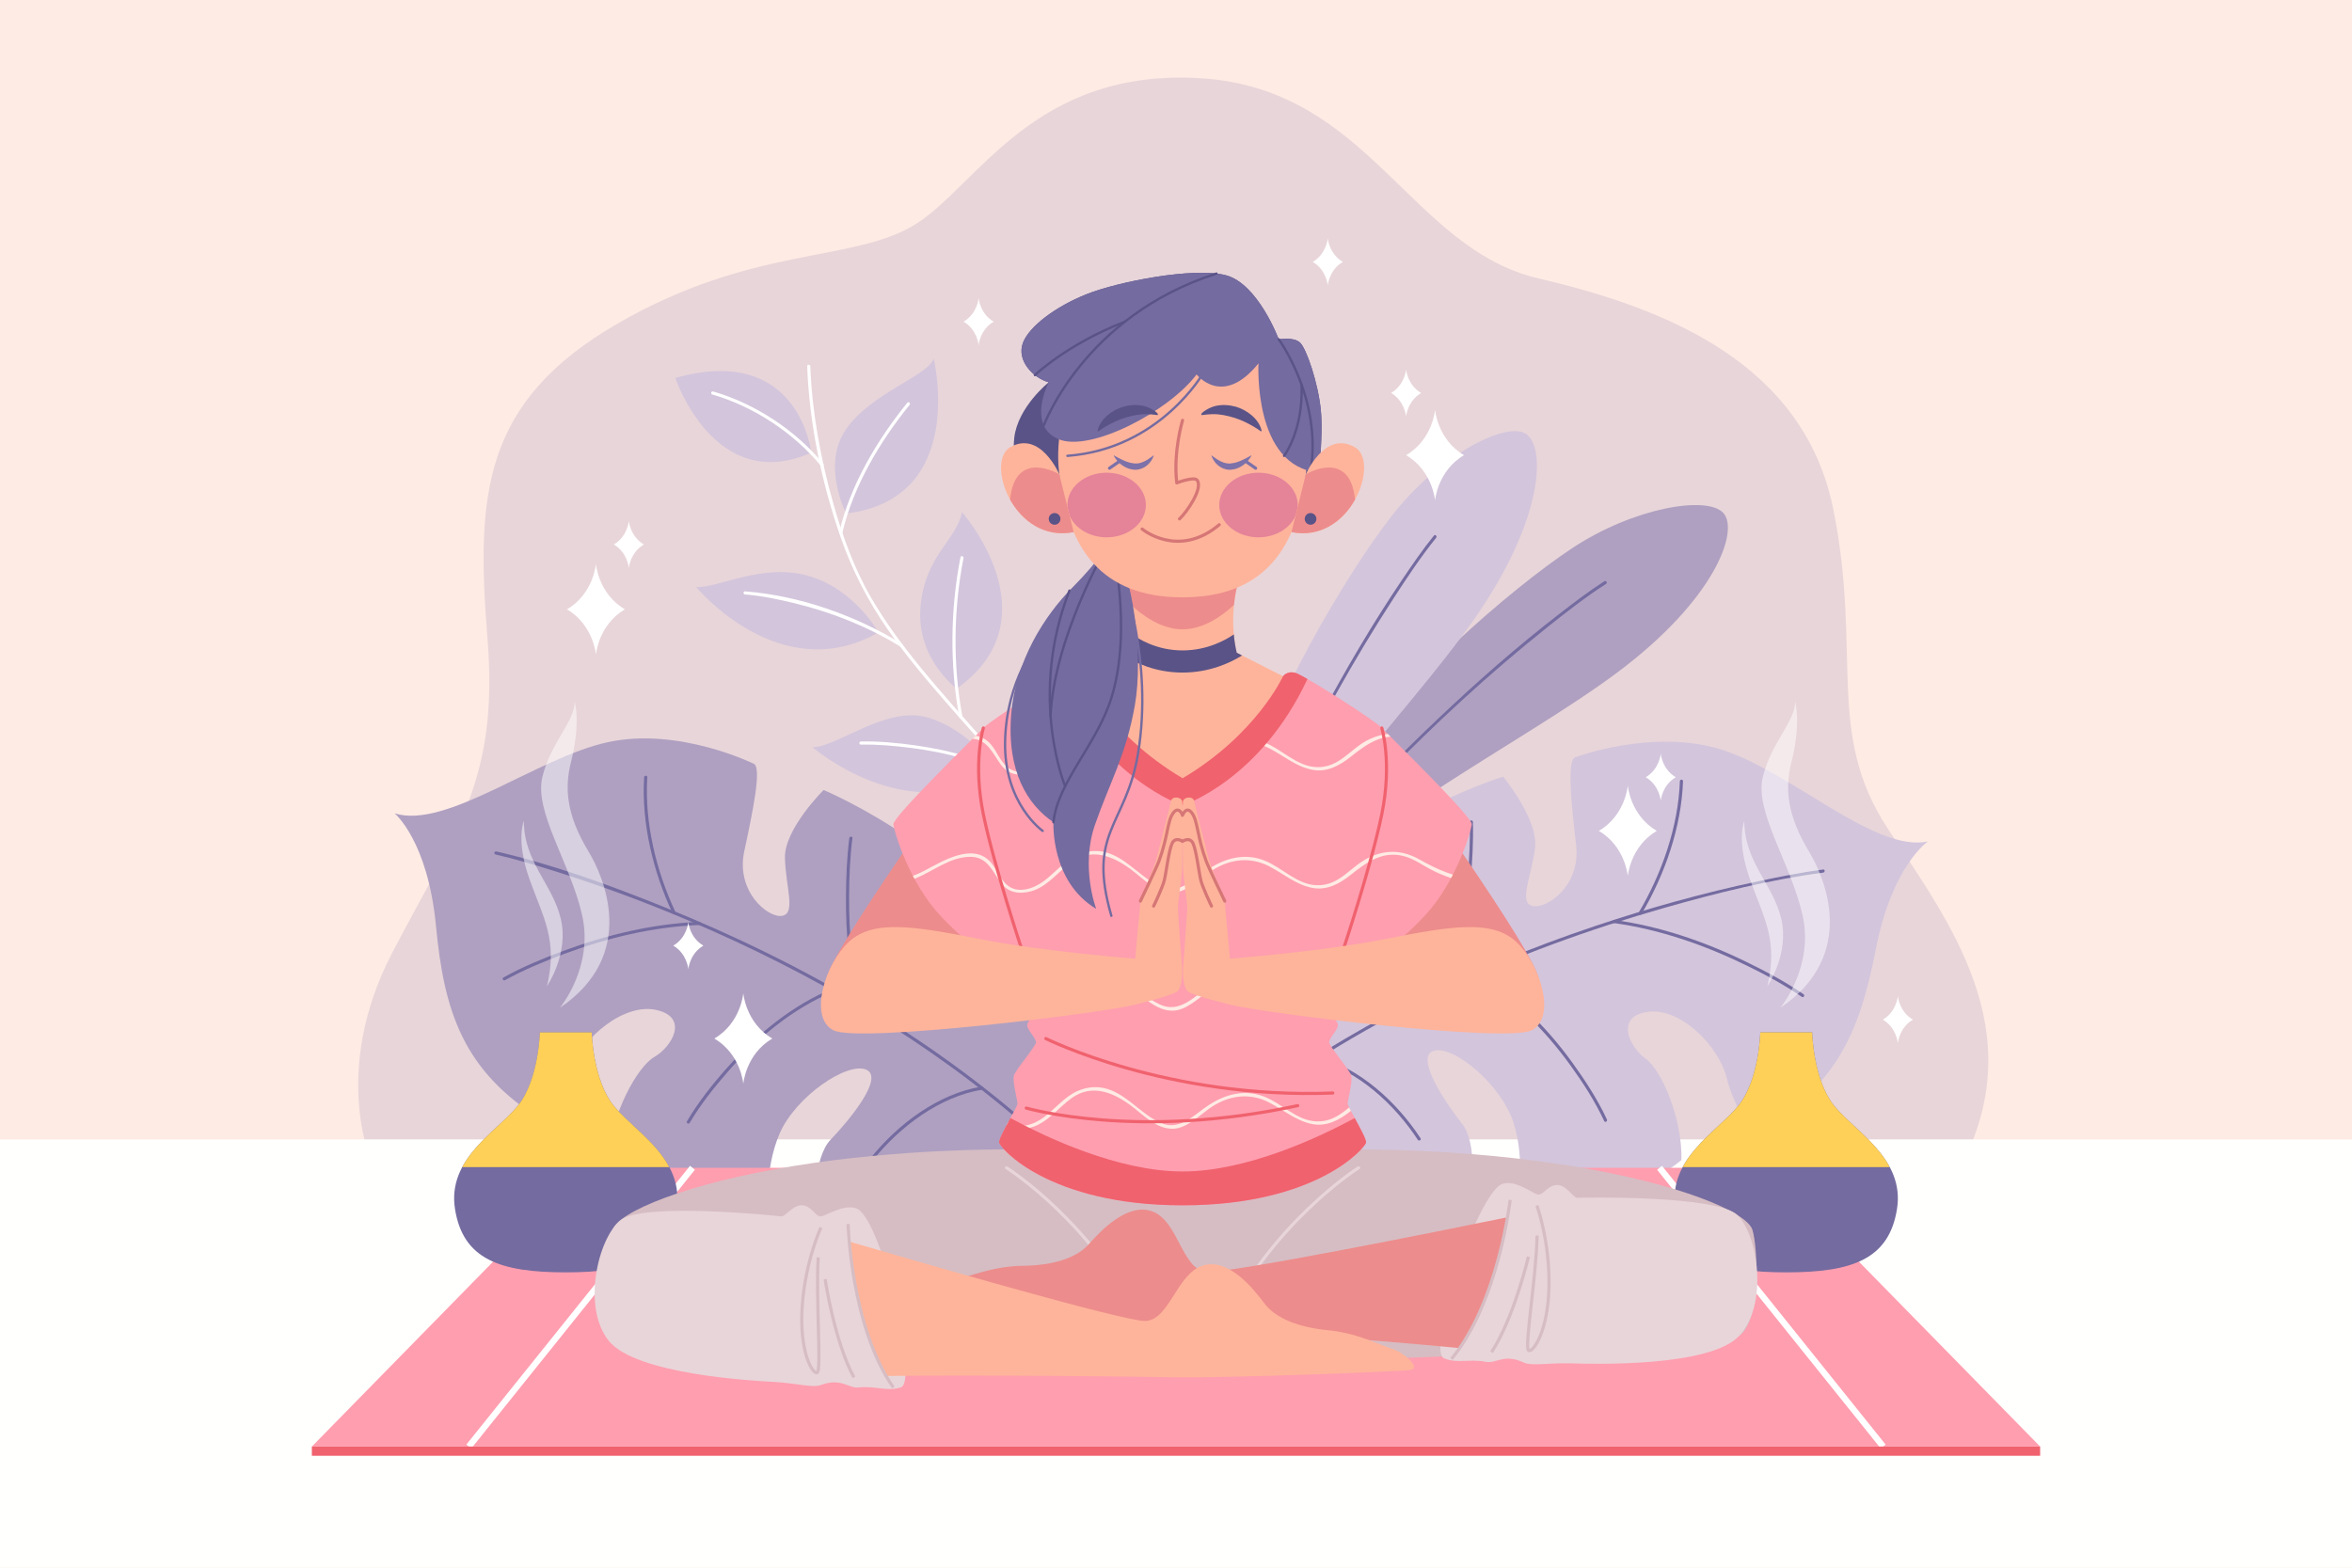 <?xml version="1.0" encoding="utf-8"?>
<!-- Generator: Adobe Illustrator 27.5.0, SVG Export Plug-In . SVG Version: 6.00 Build 0)  -->
<svg version="1.1" xmlns="http://www.w3.org/2000/svg" xmlns:xlink="http://www.w3.org/1999/xlink" x="0px" y="0px"
	 viewBox="0 0 750 500" style="enable-background:new 0 0 750 500;" xml:space="preserve">
<g id="BACKGROUND">
	<g>
		<rect style="fill:#FEEBE4;" width="750" height="500"/>
		<path style="fill:#E8D5D9;" d="M118.977,372.033c0,0-14.051-29.596,6.169-68.31c20.358-38.979,33.938-55.057,30.304-100.092
			c-3.682-45.625-1.693-75.424,41.39-100.375c43.027-24.919,74.653-19.459,94.593-31.43c19.93-11.965,37.826-50.408,91.858-46.836
			c53.439,3.532,66.362,54.269,107.389,63.833c40.601,9.464,84.593,27.065,93.941,73.698c9.21,45.946-2.63,71.328,17.297,101.676
			c19.679,29.969,46.037,64.392,23.37,107.836H118.977z"/>
		<rect y="363.396" style="fill:#FFFFFD;" width="750" height="136.604"/>
	</g>
</g>
<g id="OBJECTS">
	<g>
		<g>
			<g>
				<g>
					<g>
						<path style="fill:#D3C5DC;" d="M269.838,163.785c0,0-8.07-15.415,0-26.97c8.069-11.555,26.126-16.953,27.892-22.448
							C297.73,114.367,308.675,159.034,269.838,163.785z"/>
						<path style="fill:#D3C5DC;" d="M258.694,144.376c0,0-3.75-35.013-43.346-23.826
							C215.348,120.55,227.852,158.045,258.694,144.376z"/>
						<path style="fill:#D3C5DC;" d="M305.076,219.636c0,0-12.89-9.443-11.566-25.929c1.325-16.486,11.629-21.578,13.248-30.366
							C306.758,163.341,336.66,197.137,305.076,219.636z"/>
						<path style="fill:#D3C5DC;" d="M280.11,201.705c0,0-7.502-13.738-22.222-18.007c-14.72-4.269-29.033,3.959-35.916,3.533
							C221.972,187.23,248.762,219.636,280.11,201.705z"/>
						<path style="fill:#D3C5DC;" d="M318.406,245.626c0,0-9.882-13.354-22.982-16.886c-13.101-3.533-28.851,9.715-36.358,9.568
							C259.066,238.308,290.016,265.015,318.406,245.626z"/>
						<path style="fill:#D3C5DC;" d="M337.179,259.367c0,0-23.43-28.051,10.059-49.616
							C347.237,209.751,365.097,237.592,337.179,259.367z"/>
					</g>
				</g>
				<g>
					<g>
						<g>
							<g>
								<path style="fill:#FFFFFF;" d="M257.388,116.821c0.695,18.461,4.651,37.314,10.731,54.698
									c3.674,10.506,8.65,20.19,15.008,29.313c6.052,8.685,12.939,16.769,19.896,24.734c23.956,27.424,54.363,56.993,56.03,95.762
									c0.028,0.642,1.028,0.645,1,0c-0.93-21.632-11.249-40.962-23.87-58.041c-13.244-17.922-29.057-33.725-43.102-50.991
									c-5.567-6.844-10.829-13.968-15.266-21.603c-5.468-9.409-9.174-19.771-12.129-30.21
									c-3.987-14.087-6.746-28.994-7.298-43.662C258.364,116.178,257.364,116.175,257.388,116.821L257.388,116.821z"/>
							</g>
						</g>
						<g>
							<g>
								<path style="fill:#FFFFFF;" d="M289.329,128.439c-9.647,11.916-18.252,26.353-21.71,41.375
									c-0.145,0.628,0.82,0.894,0.964,0.266c3.415-14.833,11.918-29.155,21.453-40.933
									C290.438,128.65,289.735,127.938,289.329,128.439L289.329,128.439z"/>
							</g>
						</g>
						<g>
							<g>
								<path style="fill:#FFFFFF;" d="M227.138,125.824c13.208,3.817,25.997,12.254,34.685,22.818
									c0.41,0.498,1.113-0.213,0.707-0.707c-8.798-10.697-21.76-19.212-35.126-23.075
									C226.783,124.68,226.52,125.645,227.138,125.824L227.138,125.824z"/>
							</g>
						</g>
						<g>
							<g>
								<path style="fill:#FFFFFF;" d="M237.575,189.604c5.346,0.417,10.681,1.548,15.879,2.814
									c11.825,2.88,23.269,7.431,33.647,13.808c0.551,0.339,1.053-0.527,0.505-0.863c-14.778-9.081-32.633-15.402-50.031-16.758
									C236.932,188.554,236.936,189.554,237.575,189.604L237.575,189.604z"/>
							</g>
						</g>
						<g>
							<g>
								<path style="fill:#FFFFFF;" d="M306.276,177.726c-3.25,16.584-3.464,34.48-0.358,51.061
									c0.119,0.633,1.082,0.364,0.964-0.266c-3.069-16.384-2.853-34.141,0.358-50.53
									C307.364,177.362,306.4,177.093,306.276,177.726L306.276,177.726z"/>
							</g>
						</g>
						<g>
							<g>
								<path style="fill:#FFFFFF;" d="M274.522,237.483c5.384-0.102,10.814,0.396,16.146,1.083
									c11.357,1.463,22.844,4.425,32.763,10.288c0.556,0.329,1.059-0.536,0.505-0.863c-9.71-5.739-20.817-8.648-31.906-10.24
									c-5.765-0.828-11.675-1.379-17.508-1.268C273.878,236.495,273.876,237.495,274.522,237.483L274.522,237.483z"/>
							</g>
						</g>
						<g>
							<g>
								<path style="fill:#FFFFFF;" d="M344.745,218.822c-2.317,4.156-3.841,8.853-5.11,13.411
									c-3.084,11.079-3.771,22.756-2.315,34.146c0.081,0.63,1.082,0.638,1,0c-1.451-11.353-0.714-22.831,2.279-33.88
									c1.213-4.479,2.738-9.098,5.009-13.172C345.923,218.763,345.059,218.258,344.745,218.822L344.745,218.822z"/>
							</g>
						</g>
					</g>
				</g>
			</g>
			<g>
				<path style="fill:#AFA0C1;" d="M125.836,259.411c0,0,10.609,8.75,13.19,35.92c2.581,27.17,8.555,46.15,33.582,61.756
					c0,0,6.482-7.165,9.853-16.632c3.372-9.467,16.591-20.765,26.981-18.304c10.391,2.461,4.712,11.779-0.783,14.948
					s-13.555,18.123-14.472,31.035c0,0,22.086,23.194,50.781,19.136c0,0-1.465-13.985,3.658-25.771s21.5-22.899,27.57-20.35
					c6.069,2.55-5.972,16.783-11.311,22.317c-5.339,5.533-5.9,21.449-2.989,25.021c0,0,24.831,1.927,44.408-8.414
					c19.576-10.341,28.861-14.26,28.861-14.26s3.353-20.72-9.152-56.602c-12.505-35.882-63.377-57.25-63.377-57.25
					s-12.554,12.434-12.338,21.664c0.216,9.23,3.606,17.699-0.906,18.47c-4.511,0.77-14.813-7.794-12.067-20.563
					c2.746-12.77,5.581-26.43,3.124-27.891c0,0-23.994-11.886-46.68-6.922C171.085,241.681,142.308,264.608,125.836,259.411z"/>
				<g>
					<g>
						<g>
							<g>
								<path style="fill:#746BA0;" d="M158.008,272.522c6.628,1.532,13.169,3.53,19.654,5.57
									c16.809,5.289,33.299,11.607,49.402,18.755c39.137,17.373,76.325,40.076,107.746,69.319c0.471,0.439,1.18-0.267,0.707-0.707
									c-35.73-33.253-78.784-58.037-123.898-76.228c-17.282-6.969-35.15-13.468-53.345-17.674
									C157.646,271.413,157.38,272.377,158.008,272.522L158.008,272.522z"/>
							</g>
						</g>
						<g>
							<g>
								<path style="fill:#746BA0;" d="M161.045,312.618c5.975-3.315,12.381-5.954,18.768-8.344
									c13.816-5.17,28.397-8.661,43.168-9.258c0.643-0.026,0.645-1.026,0-1c-14.888,0.601-29.497,4.138-43.434,9.294
									c-6.471,2.394-12.963,5.092-19.006,8.445C159.976,312.068,160.48,312.931,161.045,312.618L161.045,312.618z"/>
							</g>
						</g>
						<g>
							<g>
								<path style="fill:#746BA0;" d="M205.401,247.888c-0.918,14.681,2.93,30.3,9.106,43.483c0.273,0.584,1.135,0.076,0.863-0.505
									c-6.105-13.031-9.876-28.476-8.97-42.979C206.441,247.243,205.441,247.247,205.401,247.888L205.401,247.888z"/>
							</g>
						</g>
						<g>
							<g>
								<path style="fill:#746BA0;" d="M219.927,358.128c3.417-5.792,7.675-11.169,12.082-16.226
									c9.35-10.73,20.647-20.221,33.887-25.713c0.587-0.243,0.33-1.211-0.266-0.964c-13.087,5.428-24.182,14.621-33.563,25.103
									c-4.775,5.335-9.355,11.112-13.003,17.295C218.735,358.18,219.6,358.683,219.927,358.128L219.927,358.128z"/>
							</g>
						</g>
						<g>
							<g>
								<path style="fill:#746BA0;" d="M270.82,267.319c-0.773,6.136-1.017,12.365-1.062,18.543
									c-0.087,11.82,0.848,23.99,4.624,35.259c0.204,0.608,1.17,0.347,0.964-0.266c-3.757-11.214-4.631-23.236-4.589-34.993
									c0.022-6.174,0.289-12.411,1.062-18.543C271.9,266.68,270.899,266.688,270.82,267.319L270.82,267.319z"/>
							</g>
						</g>
						<g>
							<g>
								<path style="fill:#746BA0;" d="M278.427,369.937c8.528-10.591,21.212-20.198,34.827-22.405
									c0.635-0.103,0.365-1.067-0.266-0.964c-13.763,2.231-26.649,11.959-35.268,22.663
									C277.32,369.727,278.023,370.439,278.427,369.937L278.427,369.937z"/>
							</g>
						</g>
					</g>
				</g>
			</g>
			<g>
				<path style="fill:#D3C5DC;" d="M614.743,268.382c0,0-11.408,7.681-16.611,34.472c-5.203,26.791-12.989,45.103-39.411,58.21
					c0,0-5.756-7.759-8.194-17.509c-2.438-9.75-14.499-22.276-25.079-20.833c-10.58,1.442-5.831,11.267-0.67,14.953
					c5.162,3.686,11.734,19.352,11.395,32.292c0,0-24.231,20.944-52.397,14.122c0,0,2.813-13.777-1.142-26.005
					c-3.955-12.228-19.179-24.876-25.467-22.927c-6.288,1.949,4.317,17.284,9.094,23.308c4.777,6.025,3.792,21.92,0.549,25.192
					c0,0-24.901-0.489-43.383-12.679c-18.482-12.19-27.342-16.991-27.342-16.991s-1.328-20.948,14.596-55.448
					c15.925-34.5,68.629-50.836,68.629-50.836s11.289,13.592,10.179,22.758c-1.11,9.166-5.305,17.266-0.889,18.47
					c4.415,1.204,15.499-6.321,14.004-19.297c-1.495-12.976-2.993-26.847-0.406-28.062c0,0,25.034-9.504,47.131-2.364
					C571.427,246.348,597.845,271.956,614.743,268.382z"/>
				<g>
					<g>
						<g>
							<g>
								<path style="fill:#746BA0;" d="M581.366,277.318c-6.942,0.908-13.838,2.301-20.682,3.752
									c-17.633,3.737-35.037,8.573-52.122,14.309c-40.192,13.493-78.958,32.378-112.728,58.177
									c-0.505,0.386-0.008,1.255,0.505,0.863c39.81-30.413,86.447-51.22,134.46-64.887c16.43-4.677,33.861-9.029,50.567-11.215
									C581.996,278.236,582.004,277.235,581.366,277.318L581.366,277.318z"/>
							</g>
						</g>
						<g>
							<g>
								<path style="fill:#746BA0;" d="M575.088,317.087c-5.749-3.964-12.012-7.276-18.277-10.329
									c-13.244-6.452-27.4-11.317-42.024-13.338c-0.63-0.087-0.902,0.876-0.266,0.964c14.779,2.043,28.994,7.006,42.37,13.522
									c6.068,2.956,12.126,6.205,17.693,10.044C575.115,318.318,575.615,317.451,575.088,317.087L575.088,317.087z"/>
							</g>
						</g>
						<g>
							<g>
								<path style="fill:#746BA0;" d="M535.673,249.15c-0.503,14.517-5.785,29.536-13.118,41.899
									c-0.33,0.556,0.535,1.059,0.864,0.505c7.433-12.531,12.746-27.702,13.255-42.404
									C536.695,248.505,535.695,248.507,535.673,249.15L535.673,249.15z"/>
							</g>
						</g>
						<g>
							<g>
								<path style="fill:#746BA0;" d="M512.411,357.049c-2.977-6.392-6.903-12.432-11.025-18.129
									c-8.281-11.448-18.567-21.809-31.116-28.506c-0.569-0.303-1.074,0.56-0.505,0.863c12.596,6.722,22.789,17.131,31.094,28.612
									c4.007,5.539,7.795,11.452,10.688,17.665C511.82,358.138,512.682,357.63,512.411,357.049L512.411,357.049z"/>
							</g>
						</g>
						<g>
							<g>
								<path style="fill:#746BA0;" d="M468.678,262.147c0.169,5.971-0.169,11.98-0.684,17.925
									c-1.025,11.846-3.096,23.977-7.979,34.895c-0.261,0.583,0.601,1.092,0.863,0.505c4.797-10.726,6.866-22.498,7.998-34.127
									c0.619-6.357,0.982-12.808,0.801-19.198C469.66,261.504,468.66,261.502,468.678,262.147L468.678,262.147z"/>
							</g>
						</g>
						<g>
							<g>
								<path style="fill:#746BA0;" d="M452.974,363.023c-7.569-11.534-19.456-22.488-32.996-26.055
									c-0.624-0.164-0.889,0.8-0.266,0.964c13.276,3.497,24.97,14.277,32.399,25.596
									C452.462,364.064,453.329,363.564,452.974,363.023L452.974,363.023z"/>
							</g>
						</g>
					</g>
				</g>
			</g>
			<g>
				<path style="fill:#AFA0C1;" d="M391.488,299.426c0,0,9.934-18.436,32.185-49.541s57.971-61.998,77.598-75.01
					c19.626-13.012,43.178-16.937,48.281-11.245c5.103,5.692-2.748,27.6-33.757,50.796c-31.01,23.196-84.674,48.71-119.076,87.178
					L391.488,299.426z"/>
				<g>
					<g>
						<path style="fill:#746BA0;" d="M511.616,185.376c-5.012,3.204-9.773,6.85-14.474,10.486
							c-13.506,10.447-26.344,21.748-38.725,33.5c-23.215,22.037-44.727,45.847-64.855,70.721c-0.402,0.496,0.301,1.209,0.707,0.707
							c29.614-36.595,62.259-71.341,99.139-100.737c6.042-4.816,12.193-9.647,18.712-13.814
							C512.662,185.893,512.161,185.027,511.616,185.376L511.616,185.376z"/>
					</g>
				</g>
			</g>
			<g>
				<path style="fill:#D3C5DC;" d="M379.194,316.948c0,0,3.614-20.628,14.922-57.162c11.309-36.535,35.465-77.115,49.988-95.651
					c14.522-18.536,35.635-29.688,42.272-25.895s6.095,27.058-16.019,58.849c-22.114,31.79-64.995,72.924-85.513,120.277
					L379.194,316.948z"/>
				<g>
					<g>
						<path style="fill:#746BA0;" d="M457.256,170.814c-3.678,4.537-6.99,9.401-10.253,14.239
							c-9.376,13.898-17.852,28.403-25.779,43.17c-15.356,28.607-28.468,58.404-39.888,88.786c-0.227,0.605,0.74,0.864,0.964,0.266
							c16.507-43.915,36.464-87.023,62.07-126.434c4.274-6.579,8.645-13.216,13.593-19.319
							C458.365,171.025,457.662,170.313,457.256,170.814L457.256,170.814z"/>
					</g>
				</g>
			</g>
		</g>
		<g>
			<g>
				<polygon style="fill:#FF9EAF;" points="563.413,372.454 186.587,372.454 99.446,461.362 650.554,461.362 				"/>
				
					<line style="fill:none;stroke:#FFFFFF;stroke-width:2;stroke-miterlimit:10;" x1="220.807" y1="372.454" x2="149.493" y2="461.362"/>
				
					<line style="fill:none;stroke:#FFFFFF;stroke-width:2;stroke-miterlimit:10;" x1="529.193" y1="372.454" x2="600.507" y2="461.362"/>
				<rect x="99.446" y="461.362" style="fill:#F0626E;" width="551.108" height="2.944"/>
			</g>
			<g>
				<g>
					<g>
						<path style="fill:#746BA0;" d="M584.862,352.66c-6.683-8.275-7.002-23.409-7.002-23.409h-8.275h-8.275
							c0,0-0.318,15.135-7.002,23.409c-6.683,8.275-22.596,16.834-20.05,32.922c2.546,16.089,14.321,20.226,35.326,20.226
							s32.78-4.137,35.326-20.226C607.458,369.493,591.545,360.934,584.862,352.66z"/>
						<path style="fill:#FFD057;" d="M577.86,329.25h-8.275h-8.275c0,0-0.318,15.135-7.002,23.409
							c-4.551,5.634-13.375,11.402-17.743,19.587h66.039c-4.368-8.185-13.193-13.953-17.743-19.587
							C578.178,344.385,577.86,329.25,577.86,329.25z"/>
					</g>
					<g style="opacity:0.5;">
						<path style="fill:#FFFFFF;" d="M567.705,321.434c0,0,10.893-13.03,7.065-29.683c-3.827-16.654-15.309-32.848-12.659-43.887
							c2.649-11.039,10.304-17.623,10.304-24.046c0,0,2.061,6.379-1.178,19.265c-2.003,7.97-1.652,16.514,5.594,28.481
							C581.675,279.563,592.729,304.475,567.705,321.434z"/>
						<path style="fill:#FFFFFF;" d="M563.583,314.546c0,0,7.065-10.304,4.416-21.491c-2.65-11.187-11.776-18.033-11.776-31.243
							c0,0-2.65,6.084,1.766,18.517C562.406,292.76,567.116,299.826,563.583,314.546z"/>
					</g>
				</g>
				<g>
					<g>
						<path style="fill:#746BA0;" d="M195.691,352.66c-6.683-8.275-7.002-23.409-7.002-23.409h-8.275h-8.275
							c0,0-0.318,15.135-7.002,23.409s-22.596,16.834-20.05,32.922c2.546,16.089,14.321,20.226,35.326,20.226
							s32.78-4.137,35.326-20.226C218.287,369.493,202.374,360.934,195.691,352.66z"/>
						<path style="fill:#FFD057;" d="M188.689,329.25h-8.275h-8.275c0,0-0.318,15.135-7.002,23.409
							c-4.55,5.634-13.375,11.402-17.743,19.587h66.039c-4.368-8.185-13.193-13.953-17.743-19.587
							C189.008,344.385,188.689,329.25,188.689,329.25z"/>
					</g>
					<g style="opacity:0.5;">
						<path style="fill:#FFFFFF;" d="M178.534,321.434c0,0,10.893-13.03,7.065-29.683c-3.827-16.654-15.309-32.848-12.659-43.887
							c2.65-11.039,10.304-17.623,10.304-24.046c0,0,2.061,6.379-1.178,19.265c-2.003,7.97-1.652,16.514,5.593,28.481
							C192.504,279.563,203.558,304.475,178.534,321.434z"/>
						<path style="fill:#FFFFFF;" d="M174.413,314.546c0,0,7.065-10.304,4.416-21.491c-2.65-11.187-11.776-18.033-11.776-31.243
							c0,0-2.649,6.084,1.766,18.517C173.235,292.76,177.945,299.826,174.413,314.546z"/>
					</g>
				</g>
			</g>
			<g>
				<g>
					<g>
						<path style="fill:#D6BDC3;" d="M558.822,392.277c-1.766-5.79-23.552-14.818-57.702-20.391
							c-34.15-5.573-67.106-5.279-67.106-5.279l-56.92,10.556l-56.92-10.556c0,0-32.956-0.294-67.106,5.279
							s-55.935,14.602-57.702,20.391c-1.766,5.79-2.65,28.458,3.827,33.463c6.457,4.989,176.838,9.685,177.889,9.714v0.001
							c0,0,0.011,0,0.012,0l0.012,0v-0.001c1.05-0.029,171.432-4.725,177.889-9.714
							C561.472,420.735,560.589,398.067,558.822,392.277z"/>
						<path style="fill:none;stroke:#E8D5D9;stroke-linecap:round;stroke-linejoin:round;stroke-miterlimit:10;" d="
							M320.957,372.454c0,0,27.789,17.369,44.275,51.814"/>
						<path style="fill:none;stroke:#E8D5D9;stroke-linecap:round;stroke-linejoin:round;stroke-miterlimit:10;" d="
							M433.232,372.454c0,0-27.789,17.369-44.275,51.814"/>
					</g>
					<g>
						<path style="fill:#E8D5D9;" d="M465.3,403.897c2.998-9.991,9.535-24.61,13.61-26.24c4.075-1.629,9.834,2.987,11.461,3.32
							c1.627,0.333,3.078-2.894,6.044-3.041c2.966-0.146,5.362,4.189,6.552,4.092c1.19-0.098,44.35-0.928,51.023,5.488
							c6.673,6.417,9.944,28.649,0.547,38.598c-9.397,9.949-46.344,8.934-53.613,8.721c-7.269-0.213-12.427,0.94-15.024-0.269
							c-6.37-2.965-8.722,0.438-12.125-0.224c-5.23-1.018-8.904,0.635-13.288-1.109C456.102,431.49,465.3,403.897,465.3,403.897z"/>
						<g>
							<path style="fill:#ED8C8C;" d="M305.439,407.888c3.301-0.611,11.271-4.082,20.733-4.178
								c9.462-0.097,17.041-2.418,20.953-6.819c3.912-4.4,12.666-13.714,20.66-10.388s9.117,18.191,16.72,19.121
								c6.432,0.787,75.18-13.097,96.211-17.394c-1.602,9.246-5.839,28.176-15.263,41.743c-28.052-2.747-80.654-6.544-92.122-7.261
								c-14.107-0.882-70.557-7.661-74.322-8.566C295.243,413.241,302.138,408.499,305.439,407.888z"/>
							<path style="fill:none;stroke:#D6BDC3;stroke-miterlimit:10;" d="M481.542,382.702c0,0-3.595,32.491-18.706,50.728"/>
						</g>
						<g>
							<g>
								<path style="fill:none;stroke:#D6BDC3;stroke-miterlimit:10;" d="M490.077,384.498c0,0,4.051,10.983,3.869,25.384
									c-0.182,14.401-4.937,21.4-6.469,20.878c-1.532-0.522,2.441-23.589,2.668-36.686"/>
								<path style="fill:none;stroke:#D6BDC3;stroke-miterlimit:10;" d="M487.379,400.816c0,0-4.534,19.374-11.762,30.46"/>
							</g>
						</g>
					</g>
					<g>
						<path style="fill:#E8D5D9;" d="M284.86,412.884c-2.156-10.206-7.456-25.318-11.381-27.281
							c-3.925-1.963-10.048,2.159-11.697,2.355c-1.649,0.196-2.827-3.14-5.771-3.533c-2.944-0.393-5.692,3.729-6.869,3.533
							c-1.178-0.196-44.119-4.613-51.303,1.226c-7.184,5.839-12.292,27.723-3.755,38.419c8.537,10.696,45.441,12.757,52.702,13.15
							c7.262,0.393,12.306,1.97,14.995,0.981c6.594-2.425,8.655,1.162,12.101,0.785c5.296-0.579,8.82,1.374,13.334,0
							C291.732,441.147,284.86,412.884,284.86,412.884z"/>
						<g>
							<path style="fill:#FEB49B;" d="M443.836,430.156c-3.238-0.883-10.893-5.005-20.313-5.888
								c-9.421-0.883-16.781-3.827-20.313-8.538c-3.533-4.71-11.482-14.72-19.725-12.07c-8.243,2.65-10.598,17.369-18.253,17.664
								c-6.475,0.249-73.83-19.304-94.431-25.335c0.828,9.348,3.476,28.564,11.739,42.868c28.183-0.405,80.919,0.186,92.407,0.425
								c14.131,0.294,70.949-1.766,74.776-2.355C453.551,436.338,447.075,431.039,443.836,430.156z"/>
							<path style="fill:none;stroke:#D6BDC3;stroke-miterlimit:10;" d="M270.438,390.412c0,0,0.881,32.678,14.423,52.108"/>
						</g>
						<g>
							<g>
								<path style="fill:none;stroke:#D6BDC3;stroke-miterlimit:10;" d="M261.783,391.492c0,0-4.951,10.608-5.967,24.975
									c-1.016,14.367,3.14,21.736,4.71,21.344c1.57-0.392-0.471-23.71,0.393-36.781"/>
								<path style="fill:none;stroke:#D6BDC3;stroke-miterlimit:10;" d="M263.114,407.978c0,0,2.907,19.684,9.188,31.333"/>
							</g>
						</g>
					</g>
				</g>
				<g>
					<path style="fill:#ED8C8C;" d="M312.63,236.849c0,0-42.713,59.05-48.586,73.58c-5.873,14.53,17.678,17.67,25.725,12.371
						c8.047-5.299,31.188-35.406,31.188-35.406L312.63,236.849z"/>
					<path style="fill:#ED8C8C;" d="M441.559,236.849c0,0,42.713,59.05,48.586,73.58c5.873,14.53-17.678,17.67-25.725,12.371
						c-8.047-5.299-31.188-35.406-31.188-35.406L441.559,236.849z"/>
					<g>
						<path style="fill:#FF9EAF;" d="M440.623,232.175c-2.502-2.65-24.582-16.633-27.379-17.516c-2.797-0.883-4.122,1.03-4.122,1.03
							h-32.016h-0.024h-32.016c0,0-1.325-1.914-4.121-1.03c-2.797,0.883-24.876,14.867-27.379,17.516
							c-2.502,2.65-28.998,28.409-28.704,30.764c0.294,2.355,5.005,18.547,15.161,29.292c10.157,10.745,16.045,13.248,18.105,13.248
							c2.061,0,7.802-2.355,7.802-2.355s4.563,15.603,4.858,17.369c0.294,1.766-3.238,5.005-3.238,6.477
							c0,1.472,2.797,4.122,2.797,5.446s-6.624,8.832-7.065,10.745s1.178,7.801,1.178,8.832c0,1.03-6.035,10.745-5.888,12.365
							c0.147,1.619,15.745,20.06,58.511,20.068v0c0.004,0,0.008,0,0.012,0c0.004,0,0.008,0,0.012,0v0
							c42.767-0.007,58.364-18.449,58.511-20.068c0.147-1.619-5.888-11.334-5.888-12.365c0-1.03,1.619-6.918,1.177-8.832
							c-0.441-1.914-7.065-9.421-7.065-10.745s2.797-3.974,2.797-5.446c0-1.472-3.533-4.71-3.238-6.477
							c0.294-1.766,4.858-17.369,4.858-17.369s5.741,2.355,7.801,2.355c2.061,0,7.949-2.502,18.105-13.248
							c10.157-10.746,14.867-26.937,15.161-29.292C469.621,260.584,443.125,234.824,440.623,232.175z"/>
						<g>
							<defs>
								<path id="SVGID_1_" d="M440.623,232.175c-2.502-2.65-24.582-16.633-27.379-17.516c-2.797-0.883-4.122,1.03-4.122,1.03
									h-32.016h-0.024h-32.016c0,0-1.325-1.914-4.121-1.03c-2.797,0.883-24.876,14.867-27.379,17.516
									c-2.502,2.65-28.998,28.409-28.704,30.764c0.294,2.355,5.005,18.547,15.161,29.292
									c10.157,10.745,16.045,13.248,18.105,13.248c2.061,0,7.802-2.355,7.802-2.355s4.563,15.603,4.858,17.369
									c0.294,1.766-3.238,5.005-3.238,6.477c0,1.472,2.797,4.122,2.797,5.446s-6.624,8.832-7.065,10.745s1.178,7.801,1.178,8.832
									c0,1.03-6.035,10.745-5.888,12.365c0.147,1.619,15.745,20.06,58.511,20.068v0c0.004,0,0.008,0,0.012,0
									c0.004,0,0.008,0,0.012,0v0c42.767-0.007,58.364-18.449,58.511-20.068c0.147-1.619-5.888-11.334-5.888-12.365
									c0-1.03,1.619-6.918,1.177-8.832c-0.441-1.914-7.065-9.421-7.065-10.745s2.797-3.974,2.797-5.446
									c0-1.472-3.533-4.71-3.238-6.477c0.294-1.766,4.858-17.369,4.858-17.369s5.741,2.355,7.801,2.355
									c2.061,0,7.949-2.502,18.105-13.248c10.157-10.746,14.867-26.937,15.161-29.292
									C469.621,260.584,443.125,234.824,440.623,232.175z"/>
							</defs>
							<clipPath id="SVGID_00000020356745257565466130000017365791837415240580_">
								<use xlink:href="#SVGID_1_"  style="overflow:visible;"/>
							</clipPath>
							<g style="clip-path:url(#SVGID_00000020356745257565466130000017365791837415240580_);">
								<g>
									<g>
										<g>
											<path style="fill:#FEEBE4;" d="M273.47,274.096c0.191,3.613,3.807,5.292,6.845,6.227
												c3.917,1.206,7.907,1.357,11.707-0.202c5.752-2.361,10.939-6.832,17.427-6.849c5.453-0.014,7.011,4.66,9.756,8.338
												c2.366,3.17,5.808,3.643,9.476,2.681c5.242-1.375,8.833-6.368,13.062-9.402c6.342-4.549,12.997-1.916,18.673,2.237
												c4.052,2.965,8.308,7.776,13.762,7.549c4.106-0.171,8.043-3.979,11.155-6.249c5.93-4.325,12.892-5.53,19.511-2.06
												c4.454,2.336,8.362,5.708,13.392,6.77c4.766,1.007,8.934-1.27,12.528-4.145c5.209-4.168,10.485-7.93,17.474-5.768
												c2.843,0.88,5.326,2.663,7.935,4.041c1.998,1.056,4.089,1.931,6.224,2.67c8.888,3.078,18.243,1.792,23.972-6.174
												c0.377-0.525-0.491-1.023-0.863-0.505c-8.362,11.629-22.299,6.882-32.616,1.008c-5.355-3.049-10.433-3.46-16.074-0.893
												c-6.157,2.801-9.544,9.286-17.077,8.96c-6.3-0.272-11.002-5.734-16.617-7.902c-6.145-2.373-12.192-0.84-17.573,2.639
												c-4.682,3.027-9.291,8.389-15.324,5.788c-5.777-2.491-9.805-7.865-15.671-10.355c-3.641-1.545-7.493-1.432-11.072,0.196
												c-4.067,1.85-7.036,5.623-10.552,8.267c-3.244,2.439-8.314,4.28-11.789,1.303c-2.232-1.912-3.255-4.975-5.166-7.183
												c-5.626-6.5-15.309-0.487-21.039,2.535c-4.01,2.114-7.25,3.059-11.717,2.345c-3.167-0.506-8.538-1.93-8.746-5.867
												C274.436,273.454,273.436,273.451,273.47,274.096L273.47,274.096z"/>
										</g>
									</g>
									<g>
										<g>
											<path style="fill:#FEEBE4;" d="M273.47,236.432c0.191,3.613,3.807,5.292,6.845,6.227
												c3.917,1.205,7.907,1.357,11.707-0.202c5.752-2.361,10.939-6.832,17.427-6.849c5.453-0.014,7.011,4.661,9.756,8.338
												c2.366,3.17,5.808,3.643,9.476,2.681c5.242-1.375,8.833-6.368,13.062-9.402c6.342-4.549,12.997-1.916,18.673,2.237
												c4.052,2.964,8.308,7.776,13.762,7.548c4.106-0.171,8.043-3.979,11.155-6.249c5.93-4.325,12.892-5.531,19.511-2.059
												c4.454,2.336,8.362,5.708,13.392,6.77c4.766,1.007,8.934-1.27,12.528-4.145c5.209-4.168,10.485-7.93,17.474-5.768
												c2.843,0.88,5.326,2.662,7.935,4.041c1.998,1.056,4.089,1.931,6.224,2.67c8.888,3.078,18.243,1.792,23.972-6.174
												c0.377-0.525-0.491-1.023-0.863-0.505c-8.362,11.629-22.299,6.882-32.616,1.008c-5.355-3.049-10.433-3.46-16.074-0.893
												c-6.157,2.801-9.544,9.286-17.077,8.961c-6.3-0.272-11.002-5.734-16.617-7.902c-6.145-2.373-12.192-0.84-17.573,2.639
												c-4.682,3.027-9.291,8.389-15.324,5.788c-5.777-2.491-9.805-7.865-15.671-10.355c-3.641-1.545-7.493-1.432-11.072,0.196
												c-4.067,1.85-7.036,5.623-10.552,8.267c-3.244,2.439-8.314,4.28-11.789,1.303c-2.232-1.912-3.255-4.975-5.166-7.183
												c-5.626-6.5-15.309-0.487-21.039,2.535c-4.01,2.114-7.25,3.059-11.717,2.345c-3.167-0.506-8.538-1.93-8.746-5.867
												C274.436,235.791,273.436,235.787,273.47,236.432L273.47,236.432z"/>
										</g>
									</g>
									<g>
										<g>
											<path style="fill:#FEEBE4;" d="M273.47,311.76c0.191,3.613,3.807,5.292,6.845,6.227
												c3.917,1.206,7.907,1.358,11.707-0.202c5.752-2.361,10.939-6.832,17.427-6.849c5.453-0.014,7.011,4.66,9.756,8.337
												c2.366,3.17,5.808,3.643,9.476,2.681c5.242-1.375,8.833-6.368,13.062-9.401c6.342-4.549,12.997-1.916,18.673,2.237
												c4.052,2.965,8.308,7.776,13.762,7.548c4.106-0.171,8.043-3.979,11.155-6.249c5.93-4.325,12.892-5.53,19.511-2.059
												c4.454,2.336,8.362,5.708,13.392,6.77c4.766,1.007,8.934-1.27,12.528-4.145c5.209-4.168,10.485-7.93,17.474-5.768
												c2.843,0.88,5.326,2.663,7.935,4.041c1.998,1.056,4.089,1.931,6.224,2.67c8.888,3.078,18.243,1.792,23.972-6.175
												c0.377-0.525-0.491-1.023-0.863-0.505c-8.362,11.629-22.299,6.882-32.616,1.008c-5.355-3.049-10.433-3.46-16.074-0.893
												c-6.157,2.801-9.544,9.286-17.077,8.961c-6.3-0.272-11.002-5.734-16.617-7.902c-6.145-2.373-12.192-0.84-17.573,2.639
												c-4.682,3.027-9.291,8.389-15.324,5.788c-5.777-2.491-9.805-7.865-15.671-10.355c-3.641-1.545-7.493-1.432-11.072,0.196
												c-4.067,1.85-7.036,5.623-10.552,8.267c-3.244,2.439-8.314,4.28-11.789,1.303c-2.232-1.912-3.255-4.975-5.166-7.183
												c-5.626-6.5-15.309-0.487-21.039,2.534c-4.01,2.114-7.25,3.059-11.717,2.345c-3.167-0.506-8.538-1.93-8.746-5.867
												C274.436,311.118,273.436,311.115,273.47,311.76L273.47,311.76z"/>
										</g>
									</g>
									<g>
										<g>
											<path style="fill:#FEEBE4;" d="M273.47,349.424c0.191,3.613,3.807,5.292,6.845,6.227
												c3.917,1.206,7.907,1.357,11.707-0.202c5.752-2.361,10.939-6.832,17.427-6.849c5.453-0.014,7.011,4.66,9.756,8.337
												c2.366,3.17,5.808,3.643,9.476,2.681c5.242-1.375,8.833-6.368,13.062-9.401c6.342-4.549,12.997-1.916,18.673,2.236
												c4.052,2.965,8.308,7.776,13.762,7.548c4.106-0.171,8.043-3.979,11.155-6.249c5.93-4.325,12.892-5.531,19.511-2.059
												c4.454,2.336,8.362,5.708,13.392,6.77c4.766,1.007,8.934-1.27,12.528-4.145c5.209-4.167,10.485-7.93,17.474-5.768
												c2.843,0.88,5.326,2.662,7.935,4.041c1.998,1.056,4.089,1.931,6.224,2.67c8.888,3.078,18.243,1.792,23.972-6.174
												c0.377-0.525-0.491-1.023-0.863-0.505c-8.362,11.629-22.299,6.882-32.616,1.008c-5.355-3.049-10.433-3.46-16.074-0.893
												c-6.157,2.801-9.544,9.286-17.077,8.96c-6.3-0.272-11.002-5.734-16.617-7.902c-6.145-2.373-12.192-0.84-17.573,2.639
												c-4.682,3.027-9.291,8.389-15.324,5.788c-5.777-2.491-9.805-7.865-15.671-10.355c-3.641-1.545-7.493-1.432-11.072,0.196
												c-4.067,1.85-7.036,5.623-10.552,8.267c-3.244,2.439-8.314,4.28-11.789,1.303c-2.232-1.912-3.255-4.975-5.166-7.183
												c-5.626-6.5-15.309-0.487-21.039,2.535c-4.01,2.114-7.25,3.059-11.717,2.345c-3.167-0.506-8.538-1.93-8.746-5.867
												C274.436,348.782,273.436,348.779,273.47,349.424L273.47,349.424z"/>
										</g>
									</g>
								</g>
							</g>
						</g>
						<path style="fill:#F0626E;" d="M409.122,215.689h-32.016h-0.024h-32.016c0,0-1.325-1.914-4.121-1.03
							c-0.558,0.176-1.892,0.88-3.677,1.905c15.055,32.155,39.304,40.12,39.814,40.284h0.024c0.51-0.164,24.759-8.129,39.814-40.284
							c-1.785-1.025-3.119-1.729-3.677-1.905C410.447,213.775,409.122,215.689,409.122,215.689z"/>
						<path style="fill:#F0626E;" d="M431.993,356.597c-11.253,6.085-34.35,17.03-54.898,17.035
							c-20.548-0.004-43.645-10.95-54.898-17.035c-1.696,3.123-3.711,6.817-3.625,7.762c0.147,1.619,15.745,20.06,58.511,20.068v0
							c0.004,0,0.008,0,0.012,0c0.004,0,0.008,0,0.012,0v0c42.767-0.007,58.364-18.449,58.511-20.068
							C435.704,363.414,433.689,359.72,431.993,356.597z"/>
						<g>
							<path style="fill:none;stroke:#F0626E;stroke-linecap:round;stroke-linejoin:round;stroke-miterlimit:10;" d="
								M313.566,232.175c0,0-3.385,11.04,0,27.526c3.386,16.486,12.365,43.423,12.365,43.423"/>
							<path style="fill:none;stroke:#F0626E;stroke-linecap:round;stroke-linejoin:round;stroke-miterlimit:10;" d="
								M440.623,232.175c0,0,3.386,11.04,0,27.526c-3.385,16.486-12.365,43.423-12.365,43.423"/>
							<path style="fill:none;stroke:#F0626E;stroke-linecap:round;stroke-linejoin:round;stroke-miterlimit:10;" d="
								M333.496,331.239c0,0,38.802,19.43,91.499,17.369"/>
							<path style="fill:none;stroke:#F0626E;stroke-linecap:round;stroke-linejoin:round;stroke-miterlimit:10;" d="
								M327.256,353.408c0,0,35.342,10.312,86.559-0.776"/>
						</g>
					</g>
					<g>
						<path style="fill:#FEB49B;" d="M362.001,305.76c0.117-1.994,1.642-17.36,1.642-18.367s4.223-10.02,5.044-13.187
							c0.821-3.167,4.34-16.891,4.692-18.651s3.284-1.408,3.583,0c0.298,1.408,0.054,17.243,0,20.879
							c-0.054,3.636-1.471,11.261-1.354,13.841c0.065,1.426,1.056,14.78,1.29,17.83c0.235,3.05-0.174,6.686-1.319,7.976
							s-13.578,4.34-13.578,4.34c-11.488,2.868-88.325,12.289-96.274,8.167c-7.949-4.121-2.649-21.165,5.005-28.23
							c7.654-7.066,20.542-5.055,41.33-0.933C332.849,303.547,362.001,305.76,362.001,305.76z"/>
						<path style="fill:none;stroke:#D67676;stroke-linecap:round;stroke-linejoin:round;stroke-miterlimit:10;" d="
							M377.107,268.341c0,0-2.32-1.642-3.376,0.704c-1.056,2.346-1.877,9.384-2.463,11.73c-0.586,2.346-3.167,7.742-3.402,8.211"/>
						<path style="fill:none;stroke:#D67676;stroke-linecap:round;stroke-linejoin:round;stroke-miterlimit:10;" d="
							M377.103,260.012c0,0-1.205-3.24-3.056-0.624c-1.851,2.616-1.561,7.311-4.493,15.287c-0.735,2-5.911,12.718-5.911,12.718"/>
					</g>
					<g>
						<path style="fill:#FEB49B;" d="M392.188,305.76c-0.117-1.994-1.642-17.36-1.642-18.367s-4.223-10.02-5.044-13.187
							c-0.821-3.167-4.34-16.891-4.692-18.651s-3.284-1.408-3.583,0c-0.298,1.408-0.054,17.243,0,20.879
							c0.054,3.636,1.471,11.261,1.354,13.841c-0.065,1.426-1.056,14.78-1.29,17.83c-0.235,3.05,0.174,6.686,1.319,7.976
							c1.145,1.29,13.578,4.34,13.578,4.34c11.488,2.868,88.325,12.289,96.274,8.167c7.949-4.121,2.65-21.165-5.005-28.23
							c-7.654-7.066-20.542-5.055-41.33-0.933C421.34,303.547,392.188,305.76,392.188,305.76z"/>
						<path style="fill:none;stroke:#D67676;stroke-linecap:round;stroke-linejoin:round;stroke-miterlimit:10;" d="
							M377.082,268.341c0,0,2.32-1.642,3.376,0.704c1.056,2.346,1.877,9.384,2.463,11.73c0.586,2.346,3.167,7.742,3.402,8.211"/>
						<path style="fill:none;stroke:#D67676;stroke-linecap:round;stroke-linejoin:round;stroke-miterlimit:10;" d="
							M377.086,260.012c0,0,1.205-3.24,3.056-0.624c1.851,2.616,1.561,7.311,4.493,15.287c0.735,2,5.911,12.718,5.911,12.718"/>
					</g>
					<g>
						<path style="fill:#FEB49B;" d="M377.094,248.212c0.004,0.002,0.008,0.005,0.012,0.007l0,0
							c23.582-13.982,32.016-32.531,32.016-32.531l-14.76-7.507c-2.543-10.893,0-20.706,0-20.706l-17.268,0.981l-17.267-0.981
							c0,0,2.543,9.813,0,20.706l-14.76,7.507c0,0,8.434,18.534,32.016,32.516L377.094,248.212z"/>
						<path style="fill:#ED8C8C;" d="M393.486,192.941c0.333-3.344,0.876-5.466,0.876-5.466l-17.268,0.981l-17.267-0.981
							c0,0,0.544,2.126,0.877,5.473c3.582,3.334,9.621,7.774,16.379,7.774C383.844,200.723,389.897,196.276,393.486,192.941z"/>
						<path style="fill:#595387;" d="M377.082,214.511c8.684,0,15.327-3.176,18.991-5.459l-1.711-0.87
							c-0.468-2.004-0.761-3.97-0.932-5.847c-2.376,1.65-8.313,5.111-16.347,5.111c-8.434,0-14.324-3.826-16.304-5.321
							c-0.168,1.94-0.466,3.978-0.951,6.057l-1.566,0.796C361.807,211.282,368.327,214.511,377.082,214.511z"/>
					</g>
				</g>
				<g>
					<path style="fill:#746BA0;" d="M354.389,172.26c0,0-3.711,6.388-12.512,15.22c-8.8,8.832-18.036,23.324-19.417,40.193
						c-1.513,18.49,5.317,29.089,13.462,34.584c0,0-1.021,18.857,13.64,27.617c0,0-5.103-13.29-0.392-26.832
						c4.71-13.542,9.911-22.178,12.708-38.075C364.676,209.069,361.387,183.002,354.389,172.26z"/>
					<g>
						<g>
							
								<path style="fill:none;stroke:#595387;stroke-width:0.75;stroke-linecap:round;stroke-linejoin:round;stroke-miterlimit:10;" d="
								M335.923,262.257c1.276-12.757,13.796-24.725,18.466-39.645c6.941-22.178,0-50.351,0-50.351"/>
							
								<path style="fill:none;stroke:#595387;stroke-width:0.75;stroke-linecap:round;stroke-linejoin:round;stroke-miterlimit:10;" d="
								M339.652,250.773c0,0-11.88-28.554,1.371-62.409"/>
							
								<path style="fill:none;stroke:#595387;stroke-width:0.75;stroke-linecap:round;stroke-linejoin:round;stroke-miterlimit:10;" d="
								M352.681,174.846c0,0-16.543,28.566-17.681,53.474"/>
						</g>
					</g>
					<g>
						<g>
							
								<path style="fill:none;stroke:#746BA0;stroke-width:0.75;stroke-linecap:round;stroke-linejoin:round;stroke-miterlimit:10;" d="
								M357.539,183.163c0,0,10.367,27.139,5.335,57.289c-3.836,22.983-16.303,24.749-8.484,51.637"/>
							
								<path style="fill:none;stroke:#746BA0;stroke-width:0.75;stroke-linecap:round;stroke-linejoin:round;stroke-miterlimit:10;" d="
								M331.115,204.752c0,0-10.238,11.972-10.615,31.795c-0.376,19.823,11.987,28.458,11.987,28.458"/>
						</g>
					</g>
				</g>
				<g>
					<path style="fill:#595387;" d="M418.518,159.593c1.914-3.52,3.533-20.415,2.65-28.968c-0.883-8.554-4.563-19.446-6.624-21.36
						c-2.061-1.914-6.771-1.03-6.771-1.03s-6.624-17.811-16.928-20.461c-10.304-2.65-34.297,2.061-44.306,6.035
						c-10.009,3.974-18.34,10.326-20.313,15.456c-2.208,5.741,3.288,11.334,8.194,12.659c0,0-9.813,7.801-10.991,17.664
						c-1.178,9.862,4.935,17.49,8.797,20.006C336.088,162.109,418.518,159.593,418.518,159.593z"/>
					<path style="fill:#FEB49B;" d="M377.107,102.592L377.107,102.592c-0.004-0.001-0.008,0-0.012,0c-0.004,0-0.008,0-0.012,0v0.001
						c-30.206,0.015-41.467,27.385-39.424,47.495c2.551,25.114,13.732,40.42,39.424,40.43v0c0.004,0,0.008,0,0.012,0
						c0.004,0,0.008,0,0.012,0v0c25.693-0.01,36.874-15.316,39.424-40.43C418.574,129.977,407.313,102.607,377.107,102.592z"/>
					<g>
						<g>
							<path style="fill:#7C71A9;" d="M355.085,145.172c0,0,0.216,0.122,0.594,0.334c0.184,0.102,0.408,0.225,0.665,0.367
								c0.249,0.146,0.554,0.274,0.852,0.449c0.301,0.173,0.661,0.295,0.999,0.481c0.341,0.187,0.743,0.273,1.11,0.453
								c0.373,0.176,0.794,0.209,1.184,0.353c0.399,0.115,0.809,0.113,1.211,0.195l0.151,0.027l0.005,0.001
								c0.016,0.001-0.119-0.002-0.06-0.001h0.011h0.022h0.045h0.089l0.358,0c0.261,0.006,0.362-0.038,0.553-0.044
								c0.36-0.055,0.758-0.132,1.121-0.255c0.359-0.144,0.722-0.277,1.056-0.448c0.329-0.177,0.65-0.35,0.941-0.53
								c1.153-0.733,1.939-1.382,1.939-1.382s-0.053,0.248-0.223,0.656c-0.172,0.405-0.46,0.974-0.943,1.575
								c-0.238,0.303-0.522,0.618-0.867,0.911c-0.341,0.298-0.734,0.588-1.186,0.827c-0.463,0.225-0.944,0.447-1.51,0.559
								c-0.276,0.042-0.64,0.122-0.856,0.114l-0.357,0.009l-0.245,0.002l-0.203-0.028c-0.533-0.102-1.095-0.137-1.586-0.326
								c-0.485-0.196-0.981-0.367-1.395-0.624c-0.415-0.254-0.827-0.489-1.154-0.783c-0.335-0.284-0.656-0.543-0.904-0.833
								c-0.523-0.548-0.876-1.069-1.103-1.445C355.177,145.403,355.085,145.172,355.085,145.172z"/>
						</g>
						
							<line style="fill:none;stroke:#7C71A9;stroke-linecap:round;stroke-linejoin:round;stroke-miterlimit:10;" x1="353.801" y1="149.328" x2="357.147" y2="147.004"/>
					</g>
					<ellipse style="fill:#E58399;" cx="352.886" cy="161.069" rx="12.512" ry="10.304"/>
					<g>
						<g>
							<path style="fill:#7C71A9;" d="M399.104,145.172c0,0-0.092,0.231-0.314,0.615c-0.227,0.375-0.58,0.897-1.103,1.445
								c-0.248,0.29-0.569,0.549-0.904,0.833c-0.328,0.293-0.739,0.529-1.154,0.783c-0.413,0.257-0.91,0.428-1.394,0.624
								c-0.491,0.189-1.053,0.224-1.586,0.326l-0.203,0.028l-0.245-0.002l-0.357-0.009c-0.216,0.008-0.58-0.072-0.856-0.114
								c-0.566-0.112-1.048-0.333-1.51-0.559c-0.452-0.239-0.845-0.529-1.186-0.827c-0.344-0.293-0.629-0.607-0.867-0.911
								c-0.483-0.6-0.771-1.17-0.943-1.575c-0.17-0.408-0.223-0.656-0.223-0.656s0.786,0.649,1.939,1.382
								c0.291,0.18,0.612,0.353,0.941,0.53c0.335,0.171,0.698,0.304,1.056,0.448c0.363,0.123,0.761,0.2,1.121,0.255
								c0.191,0.005,0.292,0.049,0.553,0.044l0.357,0h0.09h0.045h0.022h0.011c0.06-0.001-0.075,0.002-0.06,0.001l0.005-0.001
								l0.151-0.027c0.402-0.081,0.812-0.079,1.211-0.195c0.39-0.144,0.811-0.177,1.184-0.353c0.367-0.18,0.769-0.266,1.11-0.453
								c0.338-0.185,0.699-0.307,0.999-0.481c0.298-0.175,0.603-0.303,0.852-0.449c0.257-0.142,0.481-0.265,0.665-0.367
								C398.888,145.294,399.104,145.172,399.104,145.172z"/>
						</g>
						
							<line style="fill:none;stroke:#7C71A9;stroke-linecap:round;stroke-linejoin:round;stroke-miterlimit:10;" x1="400.389" y1="149.328" x2="397.042" y2="147.004"/>
					</g>
					<ellipse style="fill:#E58399;" cx="401.303" cy="161.069" rx="12.512" ry="10.304"/>
					<g>
						<path style="fill:#746BA0;" d="M414.544,109.265c-2.061-1.914-6.771-1.03-6.771-1.03s-6.624-17.811-16.928-20.461
							c-10.304-2.65-34.297,2.061-44.306,6.035c-10.009,3.974-18.34,10.326-20.313,15.456c-2.208,5.741,3.288,11.334,8.194,12.659
							c0,0-7.138,13.689,3.006,18.105c10.144,4.416,35.315-8.832,44.147-20.608c0,0,8.257,10.745,19.731-3.533
							c0,0-1.804,32.946,19.185,34.792c0.824-6.5,1.219-14.832,0.68-20.056C420.285,122.071,416.605,111.178,414.544,109.265z"/>
						<g>
							<g>
								
									<path style="fill:none;stroke:#595387;stroke-width:0.75;stroke-linecap:round;stroke-linejoin:round;stroke-miterlimit:10;" d="
									M332.839,135.698c0,0,12.836-34.983,55.072-48.446"/>
								
									<path style="fill:none;stroke:#595387;stroke-width:0.75;stroke-linecap:round;stroke-linejoin:round;stroke-miterlimit:10;" d="
									M330.003,119.634c0,0,10.277-9.879,28.715-17.043"/>
							</g>
						</g>
						<g>
							<g>
								
									<path style="fill:none;stroke:#595387;stroke-width:0.75;stroke-linecap:round;stroke-linejoin:round;stroke-miterlimit:10;" d="
									M407.773,108.234c0,0,13.935,19.011,10.132,42.036"/>
								
									<path style="fill:none;stroke:#595387;stroke-width:0.75;stroke-linecap:round;stroke-linejoin:round;stroke-miterlimit:10;" d="
									M409.459,145.389c0,0,6.105-7.868,5.595-22.658"/>
							</g>
						</g>
						
							<path style="fill:none;stroke:#746BA0;stroke-width:0.75;stroke-linecap:round;stroke-linejoin:round;stroke-miterlimit:10;" d="
							M383.78,118.841c0,0-13.802,24.339-43.406,26.547"/>
					</g>
					<path style="fill:none;stroke:#D67676;stroke-linecap:round;stroke-linejoin:round;stroke-miterlimit:10;" d="M377.094,134.059
						c0,0-3.03,9.944-1.852,19.953c0,0,5.502-2.107,6.477-0.883c2.061,2.588-3.363,10.304-5.594,12.365"/>
					<path style="fill:none;stroke:#D67676;stroke-linecap:round;stroke-linejoin:round;stroke-miterlimit:10;" d="M364.202,168.732
						c0,0,11.496,9.617,24.589-1.374"/>
					<g>
						<g>
							<path style="fill:#FEB49B;" d="M342.372,169.712l-4.583-18.44c0,0-6.019-14.138-15.636-8.643
								C314.023,147.275,323.338,173.44,342.372,169.712z"/>
							<path style="fill:#ED8C8C;" d="M322.08,159.315c0,0.001,0,0.001,0,0.002c3.693,6.653,10.778,12.258,20.292,10.395
								l-4.583-18.44C337.789,151.272,323.773,142.832,322.08,159.315z"/>
						</g>
						<path style="fill:#595387;" d="M338.148,165.494c0,1.03-0.835,1.865-1.864,1.865c-1.03,0-1.865-0.835-1.865-1.865
							c0-1.03,0.835-1.865,1.865-1.865C337.314,163.63,338.148,164.464,338.148,165.494z"/>
					</g>
					<g>
						<g>
							<path style="fill:#FEB49B;" d="M411.817,169.712l4.583-18.44c0,0,6.019-14.138,15.636-8.643
								C440.166,147.275,430.851,173.44,411.817,169.712z"/>
							<path style="fill:#ED8C8C;" d="M432.109,159.315c0,0.001,0,0.001,0,0.002c-3.693,6.653-10.778,12.258-20.292,10.395
								l4.583-18.44C416.4,151.272,430.416,142.832,432.109,159.315z"/>
						</g>
						<circle style="fill:#595387;" cx="417.905" cy="165.494" r="1.864"/>
					</g>
					<g>
						<path style="fill:#595387;" d="M350.009,137.292c0.86-3.719,4.704-6.55,8.177-7.571c2.181-0.568,4.337-0.757,6.549-0.228
							c0.953,0.228,1.868,0.632,2.719,1.114c0.416,0.254,1.617,0.949,1.743,1.448c0.113,0.447-0.141,0.336-0.571,0.28
							c-0.997-0.131-1.983-0.226-2.99-0.245c-2.314-0.045-4.59,0.445-6.791,1.113c-2.227,0.676-4.333,1.689-6.332,2.87
							c-0.685,0.404-1.357,0.832-2.005,1.293C350.291,137.519,349.944,137.762,350.009,137.292z"/>
						<path style="fill:#595387;" d="M402.284,137.292c-0.859-3.719-4.704-6.55-8.177-7.571c-2.181-0.568-4.337-0.757-6.549-0.228
							c-0.953,0.228-1.868,0.632-2.719,1.114c-0.416,0.254-1.617,0.949-1.743,1.448c-0.113,0.447,0.141,0.336,0.571,0.28
							c0.997-0.131,1.983-0.226,2.99-0.245c2.314-0.045,4.59,0.445,6.791,1.113c2.227,0.676,4.333,1.689,6.332,2.87
							c0.685,0.404,1.357,0.832,2.005,1.293C402.002,137.519,402.349,137.762,402.284,137.292z"/>
					</g>
				</g>
			</g>
		</g>
		<g>
			<path style="fill:#FFFFFF;" d="M190.026,179.89c0,0-0.757,9.46-9.232,14.454c8.476,4.995,9.232,14.454,9.232,14.454
				s0.757-9.46,9.232-14.454C190.783,189.35,190.026,179.89,190.026,179.89z"/>
			<path style="fill:#FFFFFF;" d="M457.609,130.718c0,0-0.757,9.46-9.233,14.454c8.476,4.995,9.233,14.454,9.233,14.454
				s0.757-9.46,9.233-14.454C458.366,140.178,457.609,130.718,457.609,130.718z"/>
			<path style="fill:#FFFFFF;" d="M237.021,316.785c0,0-0.757,9.459-9.232,14.454c8.476,4.995,9.232,14.454,9.232,14.454
				s0.757-9.46,9.232-14.454C237.778,326.244,237.021,316.785,237.021,316.785z"/>
			<path style="fill:#FFFFFF;" d="M519.07,250.55c0,0-0.757,9.459-9.232,14.454c8.476,4.995,9.232,14.454,9.232,14.454
				s0.757-9.46,9.232-14.454C519.827,260.01,519.07,250.55,519.07,250.55z"/>
			<path style="fill:#FFFFFF;" d="M200.531,166.153c0,0-0.393,4.912-4.794,7.505c4.401,2.593,4.794,7.505,4.794,7.505
				s0.393-4.912,4.794-7.505C200.924,171.065,200.531,166.153,200.531,166.153z"/>
			<path style="fill:#FFFFFF;" d="M312.062,95.087c0,0-0.393,4.912-4.794,7.505c4.401,2.593,4.794,7.505,4.794,7.505
				s0.393-4.912,4.794-7.505C312.455,99.998,312.062,95.087,312.062,95.087z"/>
			<path style="fill:#FFFFFF;" d="M448.377,117.837c0,0-0.393,4.912-4.794,7.505c4.401,2.593,4.794,7.505,4.794,7.505
				s0.393-4.912,4.794-7.505C448.77,122.749,448.377,117.837,448.377,117.837z"/>
			<path style="fill:#FFFFFF;" d="M423.401,76.024c0,0-0.393,4.912-4.794,7.505c4.401,2.593,4.794,7.505,4.794,7.505
				s0.393-4.912,4.794-7.505C423.793,80.935,423.401,76.024,423.401,76.024z"/>
			<path style="fill:#FFFFFF;" d="M529.58,240.383c0,0-0.393,4.912-4.794,7.505c4.401,2.593,4.794,7.505,4.794,7.505
				s0.393-4.912,4.794-7.505C529.973,245.294,529.58,240.383,529.58,240.383z"/>
			<path style="fill:#FFFFFF;" d="M605.185,317.705c0,0-0.393,4.912-4.794,7.505c4.401,2.593,4.794,7.505,4.794,7.505
				s0.393-4.912,4.794-7.505C605.578,322.617,605.185,317.705,605.185,317.705z"/>
			<path style="fill:#FFFFFF;" d="M219.495,294.098c0,0-0.393,4.912-4.794,7.505c4.401,2.593,4.794,7.505,4.794,7.505
				s0.393-4.912,4.794-7.505C219.888,299.01,219.495,294.098,219.495,294.098z"/>
		</g>
	</g>
</g>
</svg>
